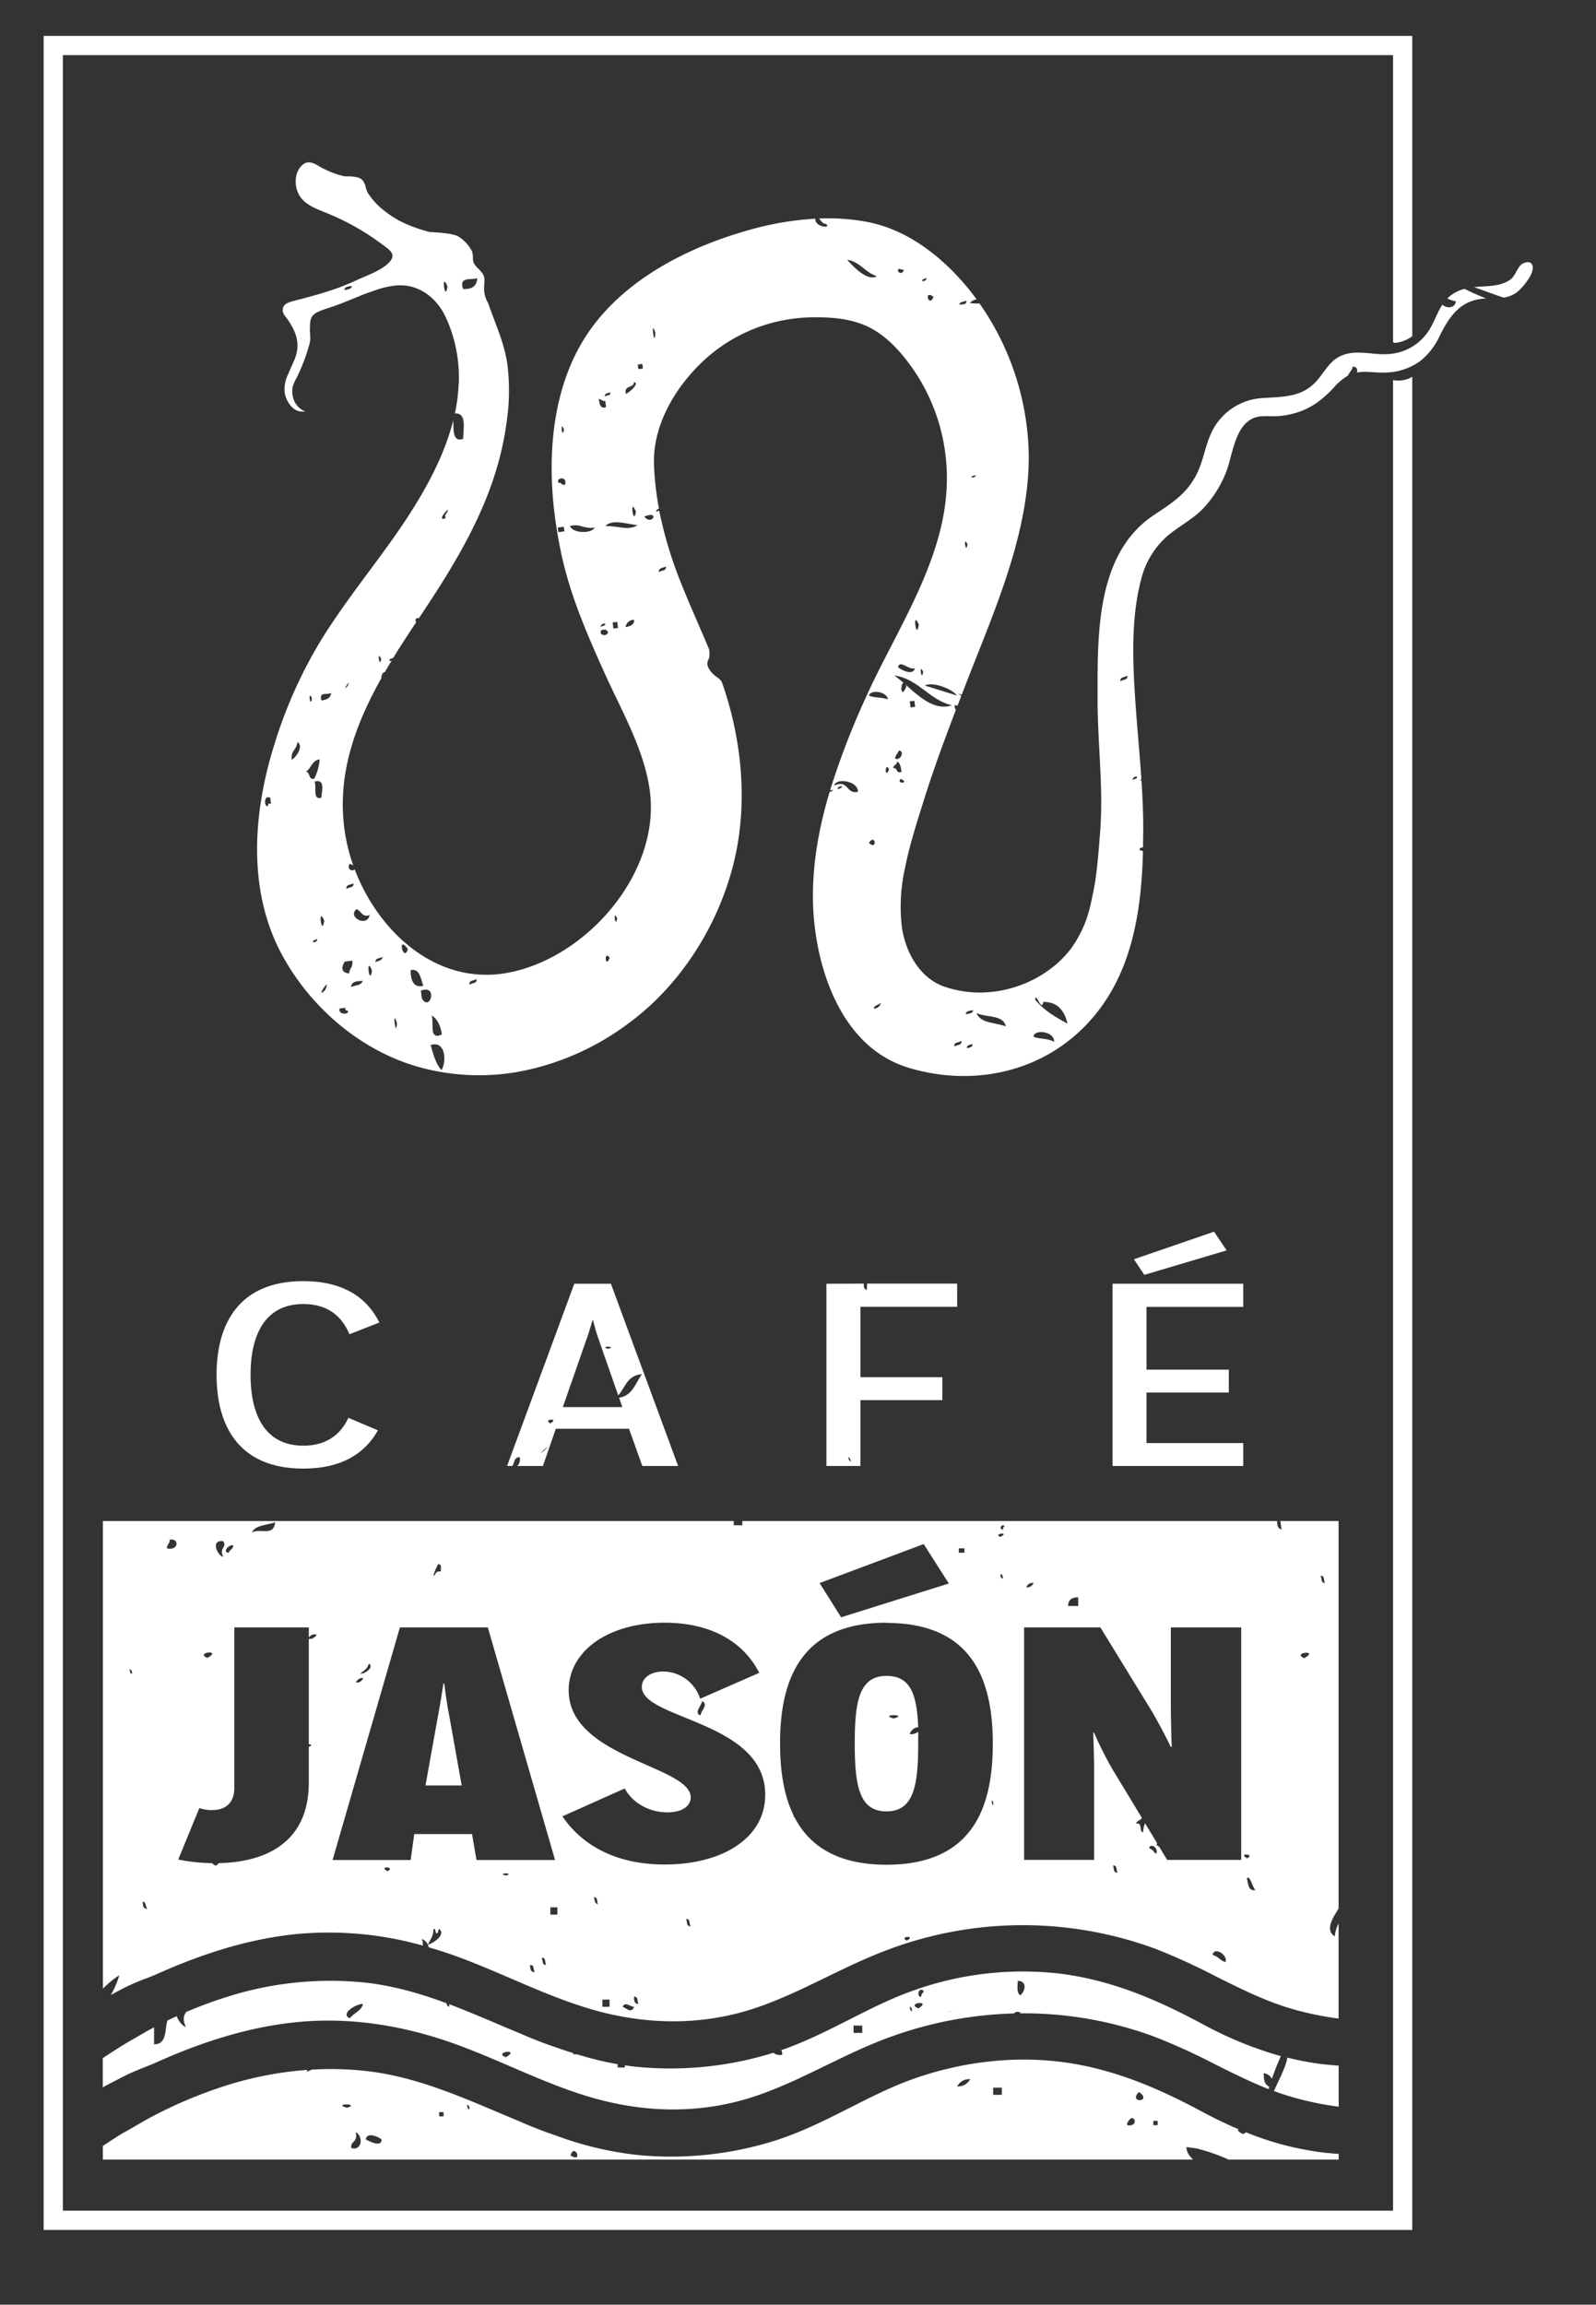 <svg id="Capa_1" data-name="Capa 1" xmlns="http://www.w3.org/2000/svg" viewBox="0 0 566.93 818.54"><rect x="0" y="0" width="566.93" height="818.54" fill="#333333" stroke="none"/><defs><style>.cls-1{fill:#fff;}</style></defs><title>Mesa de trabajo 1</title><path class="cls-1" d="M515.46,104.84a11.94,11.94,0,0,0-1.34,1.17,10.26,10.26,0,0,0,3.05,1c-.39,2.58-3.23,2.61-4.8,1.2-2.07,3.13-3.1,6.88-5.38,10a18.3,18.3,0,0,1-13.45,7.52c-5.47.52-11.05-1.59-16.4.33-4.45,1.6-6.1,5.23-8.95,8.67-5.41,6.52-12.23,6.11-19.8,6.66a21.31,21.31,0,0,0-18.4,13c-2,4.61-2.67,9.67-5,14.18-3.58,7-9,10.29-15.26,14.45C389,197,389.91,226.2,389.88,248.37c0,15.79,2.15,31.6.89,47.38-.44,5.46-.86,11.54-1.78,17.57-.54,3.09-1.16,6.17-1.9,9.24a42.13,42.13,0,0,1-6.39,14c-6.7,9.08-17.94,14.85-29.11,15.79A38.83,38.83,0,0,1,335,350.26c-8.76-3.35-13.56-12.64-14.71-21.52a63.06,63.06,0,0,1,1.06-19.88c.06-.3.12-.6.18-.9,1.71-8.45,4.47-16.84,6.86-24.45,3.33-10.6,7.18-21,11.16-31.39a1.8,1.8,0,0,1-.33-1.75l.89.31,1.38-3.58c-.39-.24-.76-.48-1.11-.73l1.26.34,1.79-4.64c9.91-25.51,22.25-52.87,22-80.75a96.57,96.57,0,0,0-17.48-53.53,32.51,32.51,0,0,1-3.42-.12,3.36,3.36,0,0,1,2.4-1.32,87.55,87.55,0,0,0-9.22-10.73C329.43,87.47,319.49,81,308,78.81a75.49,75.49,0,0,0-17.08-1.2c.77.72,1.29,2,2.44,1.88,2.31,1.79-4.1,1.2-3.71-1.82a107.33,107.33,0,0,0-22.37,3.69c-23.31,6.32-48,18.88-60.61,40.39-11.25,19.15-12.46,43.55-9,65.61h0v0c.61,3.93,1.35,7.8,2.22,11.54,3.31,14.18,9.14,27.46,15.11,40.68s14.08,27.12,15.88,41.73c3.58,28.89-22.45,58.82-50.25,64.14-25.27,4.84-46.13-14.29-54.63-36.67a1.28,1.28,0,0,1-2.14-.92c.2-1.67.69-.91,1.62-.51a64.32,64.32,0,0,1-2.54-9.27c-4-20.91,2.7-39.71,12.53-57.22,0-1.08.4-2,1.22-2.14q1.2-2.07,2.44-4.12a3.29,3.29,0,0,1-.78.17c-.14-1.1,1-.66,1.45-1.3,0,0,0,0,0,0q2-3.27,4.1-6.48c.06-.47.08-.42.07-.11q1.93-3,3.88-5.9c-.74-1.11.24-1.65.93-1.39l.24-.36c14.5-21.7,27.64-43.41,31-69.78a74.93,74.93,0,0,0,.17-20.31c-1-6.75-3.66-12.86-6-19.23-.25-.69-.5-1.43-.76-2.19a10.28,10.28,0,0,1-1.48-5.67c.28-3.94.3-4-1.76-6.37a11,11,0,0,1-1.64-1.83,4.19,4.19,0,0,1-.55-2.55c-.07-.6-.13-1.19-.21-1.77A13.26,13.26,0,0,0,162.82,84c-2-1.19-8.06-1.5-10-1.57a50.23,50.23,0,0,1-10.9-4,38.34,38.34,0,0,1-7.41-5.27,28.74,28.74,0,0,1-3.66-4.34v0s-.07-.05-.09-.09a11.31,11.31,0,0,1-1-2.85,9.21,9.21,0,0,0-.78-1.64,3.74,3.74,0,0,0-1.79-1.2,14.3,14.3,0,0,0-3.65-.4l-1,0-.09,0h0a31.89,31.89,0,0,1-9.11-3.6c-2.54-1.54-4.57-2.25-6.68.34s-2,6.86-.54,9.61c2.11,4,6.8,5.33,10.7,7a88.4,88.4,0,0,1,18.68,10.61c2.87,2.17,5.8,3.72,2.33,7-2.84,2.68-8,4.43-11.57,6.1-7.15,3.34-14.24,5.16-21.83,7.16-1.85.49-4,1-4,3.33,0,1.34,1.07,2.28,1.76,3.29,3.28,4.81,4.68,9,2.24,14.68-.72,1.67-1.42,3.15-2,4.59h0l0,0a13,13,0,0,0-1.37,5.25,8.79,8.79,0,0,0,.85,4c1.15,2.13,2.73,4.54,6.55,4.15,0,0-5.11-1.64-4.6-8.22,0,0,0-1,1.65-4.05v0h0a64.17,64.17,0,0,0,4.44-11.81c.56-2.23.05-3.36.13-5.4.12-3.14.06-4.73,3.3-6.1,1.83-.78,3.81-1.29,5.69-2,3.48-1.22,7.23-2.91,11-4.35l4.09-1.43a33.5,33.5,0,0,1,6.16-1.36c8.11-.9,14.73,4.18,18,11.19A50.83,50.83,0,0,1,163,134.65h0c0,.6,0,1.19-.07,1.76a61.51,61.51,0,0,1-1.35,10.44c4.29-.32,3,5.38,2.94,9-3.75,1.32-3.37-3-3.53-6.5-4.17,16.47-14.24,32.14-24,45.57-8.1,11.14-16.65,22-23.77,33.8a164.18,164.18,0,0,0-15.79,35.79c-7.54,24.07-9.64,51.7,2.73,74.57,10.42,19.25,28.87,34.85,50.17,40.3a79.61,79.61,0,0,0,29.64,1.9l.52-.06,1.33-.19,1.36-.2a93.21,93.21,0,0,0,38.85-16.48C240.87,351,254.48,330,260.3,307.77c5.39-20.58,3.57-43.16-3.11-63.27-.22-.66-.45-1.31-.69-2a3.66,3.66,0,0,0-1.33-1.63.47.47,0,0,1-.09-.09c-2.7-1.74-4.23-4.2-3.7-5.84a1.94,1.94,0,0,1,.22-.61,1,1,0,0,1,.12-.2c0-.06.06-.12.1-.17a7.91,7.91,0,0,0,.07-3.32c-3.12-7.5-6.5-14.93-9.51-22.42a146.63,146.63,0,0,1-8.21-26.83,3.33,3.33,0,0,0-1.08.43c-.08-.63.42-1,1-1.14a105.39,105.39,0,0,1-1.78-15.61c-.55-14.95,8.69-29.51,19.91-39a57.79,57.79,0,0,1,37-13.37c7.59-.08,15.36.73,21.92,4.89,5.46,3.46,9.92,8.72,13.55,14a68.08,68.08,0,0,1,11.65,37.07c.55,28.79-17.65,54.23-29,79.52a273.5,273.5,0,0,0-12.48,32.52c.33-.07.71-.12,1.09-.16a1.75,1.75,0,0,1-1.26.71c-4.47,15-7,30.52-5.48,46,2.09,21.11,11.53,45.38,33.63,52,23.11,6.95,48,1.47,64.29-16.64C402,346.15,405.47,324,406,302.4a1.38,1.38,0,0,0-1.12-.38c-.33-.69.39-1.07,1.15-1.05,0-2.33.07-4.66.07-7,0-5.62-.27-11.22-.63-16.8l-.4.06c0-.21.14-.36.37-.47-.62-9.32-1.53-18.61-2.16-27.94-.94-13.87-1.53-29.19,2-42.77a30.21,30.21,0,0,1,9.32-15.62c4.25-3.65,9.24-6,13.11-10.18a40.06,40.06,0,0,0,7.82-12.56c2.35-5.94,3-16.32,9.73-19.19,2.78-1.18,6.22-.46,9.19-.74a29.79,29.79,0,0,0,7-1.49c5-1.72,8.76-4.78,12.3-8.57a20.45,20.45,0,0,1,5.06-4.28c.56-1.23,1.51-2,1.76-3.24,1.41.06,1.73,1.06,1.42,2.13a18,18,0,0,1,4.06-.22c2.09.1,4.15.33,6.25.22a21.76,21.76,0,0,0,12.31-4.17,24.76,24.76,0,0,0,6.79-8.82c3.58-7.19,7.42-12.74,16.08-13.3l.5,0a83,83,0,0,1-7.75-3.43A13.69,13.69,0,0,0,515.46,104.84Zm-168.84,64c.07.57-1,.7-1.52.77C345,169,346.1,168.87,346.63,168.81Zm-2.95,24.53c-.63,3.89-1.57-3.65,0,0Zm-.4-86.63c.2,1.63-1.45,1.3-2.55,1.43C341.12,107,342.29,107.37,343.28,106.71ZM122.37,103c-.14-1.1,1.49-1.3,2.55-1.43C125.06,102.64,123.43,102.84,122.37,103Zm36.58-1.29c-.89,6.15-2.37-5.75,0,0Zm5.58,1c-1.66-4.72,2.92-3.09,5-3.93C169.35,101.51,167.86,102.77,164.53,102.65ZM158.11,183l.13,1.06C154.06,185.67,161.82,177.58,158.11,183ZM135.38,234c-.59,3.92-1.53-3.62,0,0Zm-11.95,9.72c-2.42,2.49,1.76-3.49,0,0ZM95.28,286.2c-1.56.77-1.64-4.18.72-2.82l.27,2.16C95.15,285.14,95.22,285.67,95.28,286.2Zm61.66,81.2c-4.69,2.2-2.7-4.05-3.61-6.71C155.1,361.59,156.54,364.14,156.94,367.4Zm-31.38-53.69c.2,1.63-1.5,1.26-2.49,2C122.87,314,124.57,314.37,125.56,313.71Zm-14.75-65.65c-.59,3.92-1.53-3.62,0,0Zm-7.18,21.75c-.4-3.22,1.8-3.49,2-6.29C108,264.89,105.19,269.08,103.63,269.81Zm5,4.31c2-1.33,2.22-4.08,4.91-4.42a18.5,18.5,0,0,1-1.88,6.81C109.53,277.31,110.18,273.92,108.59,274.12Zm2.58,60.58c-.14-1.1,1-.67,1.49-1.3C112.8,334.5,111.7,334.64,111.17,334.7Zm.58-57.13c3.72-1,2.57,3,2.37,5.75C110.93,284.25,112.55,279.67,111.75,277.57ZM115.18,327c-.89,6.15-2.37-5.7,0,0Zm.3,24.66c-3.92,3.76,2.58-5.82,0,0ZM114.2,248.76c-1-3.19,2-1.9,3.48-2.63C117.36,247.83,116.36,248.49,114.2,248.76Zm6.46,109.42,2.16-.27c-.46.64.14,1.1.71,1C124.27,360.5,119.88,360.47,120.67,358.18Zm1.78-16.65,2.69-.33c.33,2.69-1.25,2.89-1.05,4.52C121.28,345.48,121.08,343.89,122.44,341.53Zm2.24,9c.26-2.23,2.49-2,4.12-2.17C128.43,350.1,126.21,349.83,124.69,350.56Zm2-27.68c1.77.9,2,3.06,4.65,2.15C130.27,329.59,123.18,325.51,126.7,322.88Zm5.45,21.83c-.85,6.11-2.33-5.75,0,0Zm1.29-2.93c-.2-1.59,1.5-1.26,2.49-1.92C135.6,341.51,133.9,341.18,133.44,341.78ZM141,363.34c-.32,6.08-1.8-5.82,0,0Zm3.89-26.26c-1.56,5.12-4-5.54,0,0Zm.94,7.54c3.15-.93,3.62,2.86,4.53,5.48C147.21,351,145.82,348.47,145.87,344.61Zm4,9.93-.33-2.69C155.78,349.42,152.68,359.7,149.84,354.55Zm7,25.48c-1.9-2-2.83-5.15-3.84-8.87C158.27,369.43,158.68,377,156.86,380Zm9.92-30.32c-.2-1.63,1.49-1.3,2.53-2C169.51,349.37,167.82,349,166.78,349.71Zm49.83-9.51c-1.69,4.06-2-3,0,0Zm2.64-14c-.63,3.93-1.57-3.65,0,0Zm17.33-125c.2,1.63-1.46,1.26-2.49,2C233.89,201.5,235.59,201.83,236.58,201.17Zm-11.42-65.48c2.23.26-1.23,3.42-2.79,4.19C221.44,136.69,225.43,137.85,225.16,135.69Zm.76,46c-.91,5.62-2.33-5.75,0,0Zm-9.06-42.19c.14,1.1-1.56.73-2,1.37C214.7,139.72,215.76,139.59,216.86,139.45Zm-16.5,13c-.59,3.92-1.53-3.66,0,0Zm-2,36.46-.2-1.63,2.16-.27.2,1.63Zm2.3-16.75c-1.06.13-1.19-.93-2.29-.79C197.53,169.29,201.91,169.28,200.62,172.17Zm1.82,14.59c3.72-1,4.52,1.09,8.84.55C210,189.67,203.35,189.42,202.43,186.76ZM215,142.41l.27,2.16c-2.09.84-2.36-1.32-2.56-2.95C213.87,142,213.94,142.55,215,142.41Zm-1.55,80.3c-.14-1.1,1-1.24,1.49-1.3C215.12,222.5,214,222.06,213.49,222.7Zm.13,1.06,1.63-.2a.52.52,0,0,0,.6.46C216.68,226.11,212.3,226.12,213.62,223.76Zm4.32-.54-.27-2.16,1.63-.2.27,2.16Zm4.32-.54a3,3,0,0,1,3-2.57C225.45,221.75,223.89,222.49,222.26,222.69Zm-7.19-35.85c2.42-2.49,7-.87,11.46-.31C223,188.59,220,186.77,215.06,186.84Zm11.72-55.74-.2-1.63,1.63-.2.2,1.63Zm2.13,52.36c5.75-2.33,2.63,3.52,0,0Zm3.92-65.2c-.32,6.08-1.8-5.82,0,0Zm68.09-26c4.46.56,6.58,4.68,10.57,5.8C308.49,100.07,303.5,95.23,300.93,92.24Zm18,3.8c.39-1.17,1.06-.13,2.16-.27C320.74,97.47,319.08,97.1,318.95,96Zm8.71,3.84c-.13-1.06,1-.66,1.46-1.26C329.25,99.68,328.19,99.81,327.66,99.88Zm4,5.55c-1.69,4.06-3.62-2.86,0,0Zm-34.07,175c-.13-1.06,1-1.2,1.5-1.26C299.18,280.22,298,279.83,297.55,280.42ZM296.29,279c.72-2.86,8.57-1.65,8.47,2.21C300.51,282.25,301.47,276.67,296.29,279Zm27.16-27.75-.27-2.16,1.63-.2.27,2.16ZM339.93,247c-4-1.16-7.45-2.34-11.4-3.5C331.08,242,338,244.49,339.93,247Zm-12-8.35c-.63,3.89-1.57-3.65,0,0Zm-1.56-16.81c-.89,6.15-2.37-5.75,0,0ZM325,237.33c-.72,2.82-4.85.6-6-.36C319.67,234.14,322.9,238.13,325,237.33Zm13.18,13.17c-6.19,2.07-11.6-3-16.53-7.36a5.27,5.27,0,0,1,.34.61c-2.07,5.18-2.25-1.3-1-1.19a41.72,41.72,0,0,0-3.32-2.65C326,241,330.26,248.71,338.18,250.5ZM318,269.43c-.13-1.06.9-1.73,1.29-2.89C321.55,266.8,319.79,270.33,318,269.43Zm-2.62-21.06c-2.29-.79-5-.46-6.75-1.35C309.49,244.72,315.07,245.68,315.4,248.37Zm-6.73,51c2.32-3.6,3.13,2.88,0,0Zm1.78,58.86c-.13-1.06,1.5-1.26,2.49-2A2.57,2.57,0,0,1,310.46,358.22Zm5.39-85c-1.69,4.06-1.46-3.09,0,0Zm1.52-.4c-.14-1.1,1.45-1.3,1.32-2.36,1.17.39,1.43,2.55,1.57,3.65C318.17,274.92,319,272.63,317.37,272.83Zm2.19,4.65c.37-1.7,1.1-.14,1.63-.2C321.33,278.37,319.64,278,319.57,277.48ZM339,371.67c-.2-1.63,1.5-1.26,2.53-2C341.72,371.33,340,371,339,371.67Zm4.46.56c-.14-1.1,1.49-1.3,2-1.37C345.6,372,344,372.16,343.45,372.23Zm-.38-12c-.14-1.1,1.49-1.3,2.55-1.43C345.75,359.86,344.12,360.07,343.06,360.2Zm3.79-.47c3.49,1.76,9.37.49,10.44,4.74C352.17,362.91,348.38,363.38,346.85,359.73Zm20.25,8.44c.19-2.75,7.41-2,7.34,1.82C372.09,368.67,368.83,369.07,367.1,368.17Zm.6-13.11c.17-3.29,2.24,4.69,2.87.76,4.91-.07,7.48,2.92,8.61,7.7C375.06,361.3,371,359,367.7,355.06ZM398,241.94c-.2-1.63,1.5-1.26,2.49-2C400.66,241.6,399,241.27,398,241.94Zm5.87,33.82c.14,1.1-1,.71-1.49,1.3C402.21,276,403.31,275.82,403.84,275.76Z"/><path class="cls-1" d="M544.43,94.61c-.4-1.9-2.09-1.66-3.41-1.06-1.88.86-2.65,4.4-4.49,5.73-3,2.14-6.76,2.28-10.26,2.49-.89.05-1.78.12-2.65.22,3.46,1.22,6.92,2.49,10.43,3.71a10.22,10.22,0,0,0,4.73-1.87C540.67,102.44,545,97.3,544.43,94.61Z"/><path class="cls-1" d="M314.84,643.33c9.72,0,11.32-9,11.32-24.06q0-2.19,0-4.2a4.5,4.5,0,0,1-3,.85,3.3,3.3,0,0,1,3-2.47c-.45-11.55-2.68-18.24-11.22-18.24-9.72,0-11.32,9-11.32,24.06S305.28,643.33,314.84,643.33Zm2.62-33c-5.64-1.55,5.64-1.55,0,0Z"/><path class="cls-1" d="M159.58,609.36c-1-4.72-1.75-11.44-1.75-11.44h-.32s-1,6.72-1.91,11.44l-4.46,24.77H164Z"/><path class="cls-1" d="M169.14,540.22H36.55v166.1a34,34,0,0,1,5.83-4.8,30.8,30.8,0,0,1-3,7l1-.51a78.12,78.12,0,0,1,11.34-5.29l.11,0c1.65-.66,3.2-1.29,4.65-1.94,17.68-7.86,33.8-12.42,49.28-13.92A123.25,123.25,0,0,1,150.2,691a7.54,7.54,0,0,0-.31-2.35,3.87,3.87,0,0,1,2.08,2c1-2,2-3,2-5.59,1,0,.5,1,1,1.55,1,0,.5-1,1-1.55,2.57,2-2,5.09-4,5.63a5.38,5.38,0,0,1,.34.92c3.16.91,6.33,1.93,9.51,3.08,6.78,2.45,13.43,5.32,19.87,8.08,10.48,4.51,21.31,9.17,32.62,12,18.1,4.48,35.66,4.14,52.17-1,9.28-2.9,18.17-7.22,26.76-11.4,6.49-3.16,13.15-6.4,20-9.07a136.21,136.21,0,0,1,97-1.23,219.37,219.37,0,0,1,21.54,9.81c7.76,3.88,15.76,7.88,24.1,10.66a108.2,108.2,0,0,0,19.61,4.37V683.15a12.78,12.78,0,0,0-1.37,4.58c-3.9-2.46.1-7.65,1.37-9.91V540.22H454.76c.29.87.21,2,.52,3-1.59-.39-1.64-1.71-1.59-3h-190v1.49h-3.05v-1.49H169.14ZM45.89,592.88c1,0,1,1,1,1.55C45.89,594.43,46.4,593.38,45.89,592.88Zm4.83,82.51c1,0,1,1.55,1.55,2.55C50.72,677.94,50.72,676.4,50.72,675.39Zm47-134.72c-.5,5.14-5.14,2-8.19,3.59C90.53,541.71,94.63,541.71,97.72,540.67Zm-14.88,8.19c0,1.55-1.51,1.55-1.51,2.59C78.74,551.45,81.33,548.36,82.84,548.86Zm-3.56-1.51c1.51,2.55-1.55,2,0,5.6C77.24,552.46,74.65,546.82,79.28,547.36Zm-5.64,41.47c-4.64-2,5.64-3.05,0,0ZM59.3,549.91c0-1.55,1-1.55,1-3.09C63.9,546.31,63.4,550.91,59.3,549.91Zm50.39,32.18v37.38c.92.1,1.45.4,0,.9v12.7c0,19.86-13.29,28.21-31.92,28.64a6.9,6.9,0,0,1-1.08.89,2.89,2.89,0,0,1-1.37-.88,64.58,64.58,0,0,1-12-1.29l7.49-18.28a13,13,0,0,0,4.62.71c5.1,0,7.81-2.95,7.81-7.9V578h26.46v3.61a2.32,2.32,0,0,1,2.79-1A3,3,0,0,1,109.69,582.09ZM470.62,562.2c-1.51,0-1-1.55-1.51-2.55C470.62,559.65,470.12,561.15,470.62,562.2Zm-7.34,26.71c-4.64-2,5.64-3.05,0,0ZM155.61,555.55c1,0,1,.5,1,1v1.55c-1,0-1.55,0-2,1C153,561.15,155.07,556.55,155.61,555.55ZM131,590.87c2,1-1,3.59-3.05,3.59C128.95,593.42,130.49,592.92,131,590.87Zm-2,5.14a2.37,2.37,0,0,1-2.55,1.55A2.35,2.35,0,0,1,128.95,596Zm8.66,68.56c-3.59-2,3.09-1.55,0,0Zm42,1.55c-3.59-1,3.59-1,0,0Zm8.7,31.77c1.55,0,1,1.51,1.55,2.55C188.31,700.44,188.31,698.89,188.31,697.89Zm4.1-2.59c1.55,0,1,1.55,1.55,2.59C192.4,697.89,192.95,696.34,192.4,695.3Zm18.47-21.49c1.51,0,1,1.51,1.51,2.55C210.88,675.86,211.38,674.31,210.88,673.81Zm5.6,38.92h-2.55v-2.55h2.55Zm4.64,0c1-2,2.55,0,4.1,0C224.17,715.28,222.63,713.23,221.12,712.73Zm4.1-3.59c1.51,0,1,1.55,1.51,2.59C225.22,711.72,225.22,710.18,225.22,709.13Zm18.47-27.59c1.55,0,1,1.55,1.55,2.59C243.69,684.13,244.23,682.58,243.69,681.54Zm78.38,7.69c-3.05-1.55,3.59-2,0,0Zm33.31-130.12c1,0,.5,1,1,1.55C355.38,560.65,355.38,559.65,355.38,559.11Zm40,103.42c1.51,0,1,1.55,1.51,2.59C395.34,665.11,395.84,663.57,395.34,662.52Zm15.34-4.1c-1-.5-1-1.51-2.55-2C408.63,654.33,411.73,656.38,410.68,658.43Zm24.62,38.42c-2-.5-2.59-2-4.64-2.55C431.17,691.24,436.31,694.29,435.3,696.84ZM446,671.26c-2.55.5-2.55-2-3.09-4.1C444,665.62,445,670.72,446,671.26ZM443,660c-3.56-2,3.09-1.55,0,0ZM383,567.3v3.09h-3.59C379.46,568.34,380.5,567.3,383,567.3Zm-15.88-5.1a2.4,2.4,0,0,1-2.55,1.55A2.33,2.33,0,0,1,367.17,562.2ZM363.78,578h27.1l17.37,28.31c3.67,5.9,7.65,14.15,7.65,14.15h.32S415.9,612,415.9,605V578h25v82.57h-26.3l-2.85-4.71-.05,0c-1-.5-1-.89-.61-1.12l-4.35-7.19a10.17,10.17,0,0,0-.69,3.17c-1.55,0,0-3.56-2.55-3.05.35-1.07,1.67-1.16,2.13-2L395.5,628.94a121.32,121.32,0,0,1-6.85-13.56h-.32s.32,7.9.32,14.63v30.55H363.78Zm-7.36-36.27c1,.5-.54.5,0,1.51C354.88,543.22,355.38,541.71,356.42,541.71Zm-1,4.1c-3.05-1,3.59-2,0,0Zm-3.09,93.68c.5,0,.5,1,.5,1.55C352.29,641,352.29,640,352.29,639.49Zm-11.75-89.58h2v1.55h-2Zm-12.47-1.53,8.93,14-38.26,12-7.65-12.15Zm-13.23,28c31.08,0,37.78,21,37.78,42.94s-6.69,42.94-37.78,42.94c-17.82,0-27.65-7-32.77-17.08l-.47,0,.33-.31c-3.67-7.38-4.87-16.41-4.87-25.59C277.06,597.33,283.92,576.33,314.84,576.33ZM202,600.28a19.67,19.67,0,0,1,4.85-12.89,4.51,4.51,0,0,1,.48-.61h0c5.8-6.38,16-10.46,28.74-10.46,15.78,0,27.74,6.25,33.63,17.81l-21,9.2a13.87,13.87,0,0,0-13.07-9.67c-4.62,0-7.65,2.36-7.65,5.43,0,11.68,43.84,12,43.84,38.34,0,15.45-15.3,24.77-35.71,24.77-18,0-29.65-7.31-36.34-17.1l22.16-9.91c2.71,5.07,8.61,8.49,15.14,8.49,5.42,0,8.29-2.36,8.29-5.31C245.34,627.05,202,624.46,202,600.28Zm46.84,9c-2.55-1,.5-3.56.5-5.1C251.92,605.21,248.83,607.8,248.83,609.31ZM198,680H195.5v-2.59H198Zm-.84-19.4h-27.9l-1.59-9.2H147.15l-1.28,9.2H118.14L142.05,578h31.24Z"/><path class="cls-1" d="M436.42,767h39.1v-2c-1.26-.09-2.6-.2-4-.36l-.29,0a107.21,107.21,0,0,1-28.63-7.33,2.33,2.33,0,0,1-1.13.62c-1.89-1-2-1.53-1.47-1.69q-6.25-2.65-12.71-6.1c-14.11-7.56-31.24-15.6-51.23-17.94a109.57,109.57,0,0,0-23.26-.18l-3.42.38a119.79,119.79,0,0,0-24.5,5.79c-8,2.79-15.61,6.66-23,10.41-8.53,4.31-17.35,8.77-26.91,11.77a122.78,122.78,0,0,1-48.5,5,120.86,120.86,0,0,1-29-6.91c-4.19-1.41-8.46-3.07-12.66-4.92-2.65-1.1-5.37-2.25-8.09-3.4-14.9-6.31-30.31-12.84-47-14.64a114.57,114.57,0,0,0-19-.45,6.94,6.94,0,0,1-1.82.72c.11-.2.22-.42.33-.63a126.5,126.5,0,0,0-28.79,5.52,162,162,0,0,0-26.68,11.2c-1.68.88-3.4,1.89-5.05,2.87l-.07,0c-1.65,1-3.36,2-5.11,2.91-2.29,1.41-5.22,3.34-7,4.53V767H423.79c-1.1-1.19-2.33-2.34-2.33-4.46l3.59.5A67.48,67.48,0,0,1,436.42,767ZM123.26,748.59c-5.64-1.55,5.1-1.55,0,0Zm1.55,14.34c-.54-2.55,2.55-2,1.51-5.64C128.91,758.33,128.91,764,124.81,762.93Zm5.1-3.09c.5-3.05,5.14-.5,5.64,0C135.55,762.93,131,760.38,129.91,759.84Zm27.67-8.19H156v-1.51h1.55Zm8.19-4.1c1,0,1,1,1,1.55C165.78,749.09,166.28,748.09,165.78,747.55Zm36.87,17.93c1.55-4.6,4.64,3.09,0,0ZM340,741a4.81,4.81,0,0,1,4.64-2.55A4.88,4.88,0,0,1,340,741Zm15.88,3H354.5l-.13.08-.14-.08h-1.44v-2.55h3.09Zm45.6,10.82c-2.55.5,0-2.55.5-2.55C403.53,752.26,403.53,754.81,401.48,754.81ZM404.58,743c5.1,3.59-4.1,4.1,0,0Zm6.65,11.79h-1.55v-1.55h1.55Z"/><path class="cls-1" d="M475.51,733.64c-1.26-.09-2.6-.2-4-.36l-.29,0a99,99,0,0,1-13.89-2.5c-.76,3.78-3,7.81-4.8,11.86,1.12.42,2.24.82,3.38,1.2a108.2,108.2,0,0,0,19.61,4.37Z"/><path class="cls-1" d="M53.79,720.53c-1.7.89-3.43,1.91-5.11,2.9-1,.59-2,1.16-3,1.72l-.46.27c-2.5,1.46-6.37,4-8.72,5.56v10.35c1.87-1,3.48-1.85,4.51-2.35a84.07,84.07,0,0,1,10.69-4.9c1.68-.68,3.26-1.31,4.74-2,17.68-7.86,33.8-12.42,49.28-13.92,18-1.75,36.86.89,56.07,7.83,3.28,1.18,6.52,2.47,9.73,3.79l1.52.63c2.9,1.21,5.78,2.44,8.6,3.66,10.5,4.52,21.33,9.18,32.64,12,18.11,4.49,35.66,4.14,52.17-1,9.27-2.89,18.16-7.22,26.75-11.4,6.45-3.14,13.13-6.39,20-9.07a139.12,139.12,0,0,1,47-9.5,1.64,1.64,0,0,1,2.21-.3l0,.26a133.58,133.58,0,0,1,47.68,8.31,219.71,219.71,0,0,1,21.56,9.81c6.17,3.08,12.5,6.24,19,8.81q.11-.43.24-.87c-1.62-.73-2-2.21-2-4.79a3.59,3.59,0,0,1,2.89,2c.94-2.75,2.08-5.53,3.2-8.07a135.19,135.19,0,0,1-27.92-11.44c-14.11-7.56-31.24-15.6-51.23-17.94a115.3,115.3,0,0,0-51.17,6c-8,2.79-15.61,6.66-23,10.41-7.69,3.89-15.61,7.89-24.1,10.84a4.32,4.32,0,0,1,.31,1.64,3.58,3.58,0,0,1-3.13-.71,122.74,122.74,0,0,1-48.49,5q-2.15-.21-4.31-.53v.76h-2.55v-1.16A119,119,0,0,1,205,729.62h-1.36v-.42c-2-.63-4.09-1.33-6.23-2.08-4.19-1.41-8.46-3.07-12.66-4.92-2.66-1.1-5.38-2.25-8.1-3.4-5.61-2.38-11.29-4.78-17.09-7,0,.31,0,.62,0,.89-.6,0-.84-.56-.94-1.22-9.31-3.44-18.91-6.25-29-7.34a120.87,120.87,0,0,0-49.24,5.17,150.37,150.37,0,0,0-14.25,5.29c-.68,1.06-1.49,2.32-.11,5.33-1.24-.42-2.57-2.08-3.27-3.84q-1.61.73-3.22,1.5c-1.12,2.92,0,8.48-4.8,8.48V720Zm307.73-17c3.05,0,3.05,3.05,1,5.1C361,708.13,361.52,705.07,361.52,703.53Zm-24.58,10.82c5.64,1-3.59-.54,0,0Zm-9.74-7.69c2,.5,0,1,0,2.55C325.66,709.21,326.2,706.66,327.21,706.66Zm-1,6.65c-4.64-2,5.1-3.05,0,0Zm-2,1c-1,0-1-1-1-1.55C324.15,712.8,323.61,713.81,324.15,714.35Zm-21,5.1h3.09V722h-3.09ZM179.61,730.66c-4.6-2,5.64-3.09,0,0Zm-50.7-18.94c-.54,2.55-3.09,3.05-4.64,5.1C120.71,715.28,126.32,711.72,128.91,711.72Z"/><path class="cls-1" d="M107.74,463.14c8.52,0,13.64,4.16,16.39,10.73l10.62-4.16c-4.33-8.78-12.72-14.7-27-14.7-23.21,0-30.82,15.54-30.82,33.29s7.61,33.29,30.82,33.29c13.64,0,22-5.46,26.49-13.59l-10.49-4.44c-2.75,6-7.87,9.89-16,9.89-13.64,0-18.75-11-18.75-25.15S94.1,463.14,107.74,463.14Z"/><path class="cls-1" d="M192.85,520.66l4.59-13.22h26l4.72,13.22h12.72L217,455.93H204l-23.87,64.73H182c.81-1.28.62-3.14,2.58-3.14a3.15,3.15,0,0,1-.85,3.14ZM216,479.06c-3.5-1,3.5-1,0,0Zm-7.56-3.71c.92-2.5,2-6.38,2-6.38h.26s.92,3.88,1.84,6.38l7.06,20.22c2.5-2.72,3.11-7.07,8.41-7.51-2.28,3.18-3.34,7.64-8.11,8.36l1.16,3.33H199.93Zm-12.94,30.16c-3-1.47,3.5-2,0,0Zm-2,9.49c-4.48,3.5,3.5-3.5,0,0Z"/><path class="cls-1" d="M293.56,455.93v64.73h12.07v-23.4h29.11v-8.14H305.63v-25H340v-8.23H308c0,.66-.07,1.46-.07,2.15-1.08,0-1.13-1-1.08-2.15Zm7.85,61.59c.49,0,.49,1,1,1.47C301.41,519,301.41,518,301.41,517.53Z"/><polygon class="cls-1" points="431.26 437.44 402.8 447.24 406.47 452.79 435.71 444.09 431.26 437.44"/><polygon class="cls-1" points="395.19 520.66 441.62 520.66 441.62 512.52 407.26 512.52 407.26 494.58 436.5 494.58 436.5 486.45 407.26 486.45 407.26 464.16 441.62 464.16 441.62 455.93 395.19 455.93 395.19 520.66"/><path class="cls-1" d="M494.84,135V785.15H22.33V19.58H494.84V121.49l.49.31a11.85,11.85,0,0,0,6.33-2.41V12.76H15.51V792H501.66V133.84A10,10,0,0,1,494.84,135Z"/></svg>